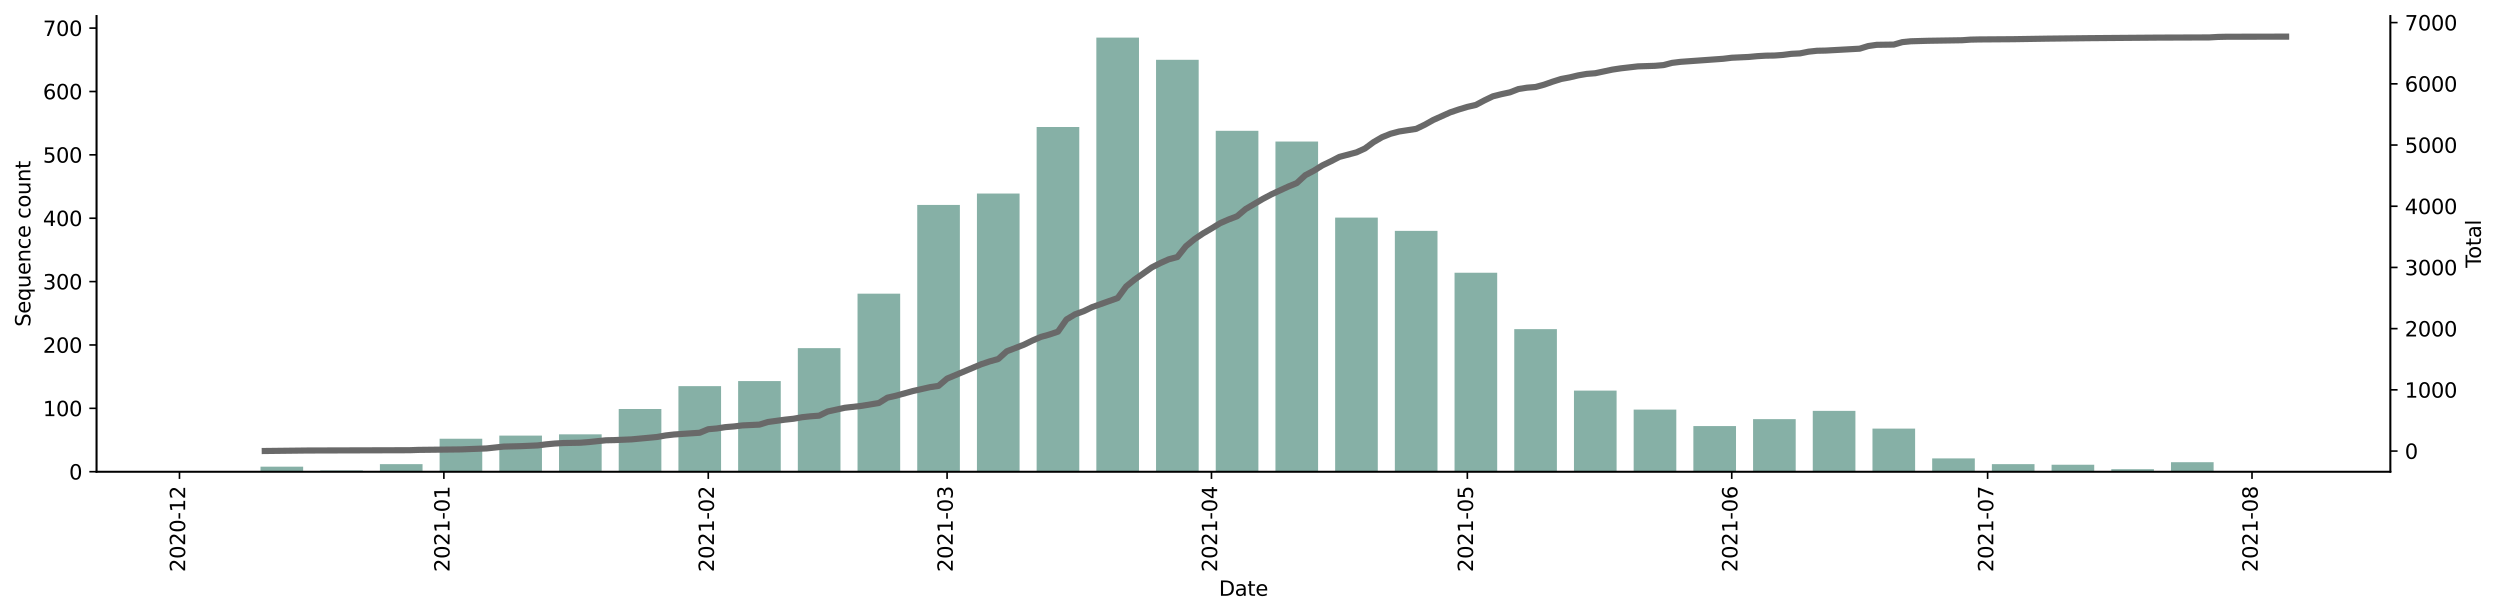 <?xml version="1.0" encoding="utf-8" standalone="no"?>
<!DOCTYPE svg PUBLIC "-//W3C//DTD SVG 1.1//EN"
  "http://www.w3.org/Graphics/SVG/1.1/DTD/svg11.dtd">
<svg height="299.159pt" version="1.1" viewBox="0 0 1216.294 299.159" width="1216.294pt" xmlns="http://www.w3.org/2000/svg" xmlns:xlink="http://www.w3.org/1999/xlink">
 <defs>
  <style type="text/css">*{stroke-linecap:butt;stroke-linejoin:round;}</style>
 </defs>
 <g id="figure_1">
  <g id="patch_1">
   <path d="M 0 299.159 
L 1216.294 299.159 
L 1216.294 0 
L 0 0 
z
" style="fill:#ffffff;"/>
  </g>
  <g id="axes_1">
   <g id="patch_2">
    <path d="M 46.966 229.498 
L 1162.966 229.498 
L 1162.966 7.738 
L 46.966 7.738 
z
" style="fill:#ffffff;"/>
   </g>
   <g id="patch_3">
    <path clip-path="url(#p22a96a5bab)" d="M 97.693 229.498 
L 118.44 229.498 
L 118.44 229.19 
L 97.693 229.19 
z
" style="fill:#86b0a6;"/>
   </g>
   <g id="patch_4">
    <path clip-path="url(#p22a96a5bab)" d="M 126.739 229.498 
L 147.487 229.498 
L 147.487 227.032 
L 126.739 227.032 
z
" style="fill:#86b0a6;"/>
   </g>
   <g id="patch_5">
    <path clip-path="url(#p22a96a5bab)" d="M 155.785 229.498 
L 176.533 229.498 
L 176.533 228.882 
L 155.785 228.882 
z
" style="fill:#86b0a6;"/>
   </g>
   <g id="patch_6">
    <path clip-path="url(#p22a96a5bab)" d="M 184.832 229.498 
L 205.579 229.498 
L 205.579 225.799 
L 184.832 225.799 
z
" style="fill:#86b0a6;"/>
   </g>
   <g id="patch_7">
    <path clip-path="url(#p22a96a5bab)" d="M 213.878 229.498 
L 234.625 229.498 
L 234.625 213.466 
L 213.878 213.466 
z
" style="fill:#86b0a6;"/>
   </g>
   <g id="patch_8">
    <path clip-path="url(#p22a96a5bab)" d="M 242.924 229.498 
L 263.672 229.498 
L 263.672 211.924 
L 242.924 211.924 
z
" style="fill:#86b0a6;"/>
   </g>
   <g id="patch_9">
    <path clip-path="url(#p22a96a5bab)" d="M 271.971 229.498 
L 292.718 229.498 
L 292.718 211.308 
L 271.971 211.308 
z
" style="fill:#86b0a6;"/>
   </g>
   <g id="patch_10">
    <path clip-path="url(#p22a96a5bab)" d="M 301.017 229.498 
L 321.764 229.498 
L 321.764 198.975 
L 301.017 198.975 
z
" style="fill:#86b0a6;"/>
   </g>
   <g id="patch_11">
    <path clip-path="url(#p22a96a5bab)" d="M 330.063 229.498 
L 350.811 229.498 
L 350.811 187.875 
L 330.063 187.875 
z
" style="fill:#86b0a6;"/>
   </g>
   <g id="patch_12">
    <path clip-path="url(#p22a96a5bab)" d="M 359.11 229.498 
L 379.857 229.498 
L 379.857 185.409 
L 359.11 185.409 
z
" style="fill:#86b0a6;"/>
   </g>
   <g id="patch_13">
    <path clip-path="url(#p22a96a5bab)" d="M 388.156 229.498 
L 408.903 229.498 
L 408.903 169.376 
L 388.156 169.376 
z
" style="fill:#86b0a6;"/>
   </g>
   <g id="patch_14">
    <path clip-path="url(#p22a96a5bab)" d="M 417.202 229.498 
L 437.949 229.498 
L 437.949 142.86 
L 417.202 142.86 
z
" style="fill:#86b0a6;"/>
   </g>
   <g id="patch_15">
    <path clip-path="url(#p22a96a5bab)" d="M 446.248 229.498 
L 466.996 229.498 
L 466.996 99.695 
L 446.248 99.695 
z
" style="fill:#86b0a6;"/>
   </g>
   <g id="patch_16">
    <path clip-path="url(#p22a96a5bab)" d="M 475.295 229.498 
L 496.042 229.498 
L 496.042 94.145 
L 475.295 94.145 
z
" style="fill:#86b0a6;"/>
   </g>
   <g id="patch_17">
    <path clip-path="url(#p22a96a5bab)" d="M 504.341 229.498 
L 525.088 229.498 
L 525.088 61.772 
L 504.341 61.772 
z
" style="fill:#86b0a6;"/>
   </g>
   <g id="patch_18">
    <path clip-path="url(#p22a96a5bab)" d="M 533.387 229.498 
L 554.135 229.498 
L 554.135 18.298 
L 533.387 18.298 
z
" style="fill:#86b0a6;"/>
   </g>
   <g id="patch_19">
    <path clip-path="url(#p22a96a5bab)" d="M 562.434 229.498 
L 583.181 229.498 
L 583.181 29.09 
L 562.434 29.09 
z
" style="fill:#86b0a6;"/>
   </g>
   <g id="patch_20">
    <path clip-path="url(#p22a96a5bab)" d="M 591.48 229.498 
L 612.227 229.498 
L 612.227 63.622 
L 591.48 63.622 
z
" style="fill:#86b0a6;"/>
   </g>
   <g id="patch_21">
    <path clip-path="url(#p22a96a5bab)" d="M 620.526 229.498 
L 641.273 229.498 
L 641.273 68.863 
L 620.526 68.863 
z
" style="fill:#86b0a6;"/>
   </g>
   <g id="patch_22">
    <path clip-path="url(#p22a96a5bab)" d="M 649.572 229.498 
L 670.32 229.498 
L 670.32 105.862 
L 649.572 105.862 
z
" style="fill:#86b0a6;"/>
   </g>
   <g id="patch_23">
    <path clip-path="url(#p22a96a5bab)" d="M 678.619 229.498 
L 699.366 229.498 
L 699.366 112.336 
L 678.619 112.336 
z
" style="fill:#86b0a6;"/>
   </g>
   <g id="patch_24">
    <path clip-path="url(#p22a96a5bab)" d="M 707.665 229.498 
L 728.412 229.498 
L 728.412 132.686 
L 707.665 132.686 
z
" style="fill:#86b0a6;"/>
   </g>
   <g id="patch_25">
    <path clip-path="url(#p22a96a5bab)" d="M 736.711 229.498 
L 757.459 229.498 
L 757.459 160.126 
L 736.711 160.126 
z
" style="fill:#86b0a6;"/>
   </g>
   <g id="patch_26">
    <path clip-path="url(#p22a96a5bab)" d="M 765.758 229.498 
L 786.505 229.498 
L 786.505 190.033 
L 765.758 190.033 
z
" style="fill:#86b0a6;"/>
   </g>
   <g id="patch_27">
    <path clip-path="url(#p22a96a5bab)" d="M 794.804 229.498 
L 815.551 229.498 
L 815.551 199.283 
L 794.804 199.283 
z
" style="fill:#86b0a6;"/>
   </g>
   <g id="patch_28">
    <path clip-path="url(#p22a96a5bab)" d="M 823.85 229.498 
L 844.598 229.498 
L 844.598 207.299 
L 823.85 207.299 
z
" style="fill:#86b0a6;"/>
   </g>
   <g id="patch_29">
    <path clip-path="url(#p22a96a5bab)" d="M 852.896 229.498 
L 873.644 229.498 
L 873.644 203.908 
L 852.896 203.908 
z
" style="fill:#86b0a6;"/>
   </g>
   <g id="patch_30">
    <path clip-path="url(#p22a96a5bab)" d="M 881.943 229.498 
L 902.69 229.498 
L 902.69 199.9 
L 881.943 199.9 
z
" style="fill:#86b0a6;"/>
   </g>
   <g id="patch_31">
    <path clip-path="url(#p22a96a5bab)" d="M 910.989 229.498 
L 931.736 229.498 
L 931.736 208.533 
L 910.989 208.533 
z
" style="fill:#86b0a6;"/>
   </g>
   <g id="patch_32">
    <path clip-path="url(#p22a96a5bab)" d="M 940.035 229.498 
L 960.783 229.498 
L 960.783 223.024 
L 940.035 223.024 
z
" style="fill:#86b0a6;"/>
   </g>
   <g id="patch_33">
    <path clip-path="url(#p22a96a5bab)" d="M 969.082 229.498 
L 989.829 229.498 
L 989.829 225.799 
L 969.082 225.799 
z
" style="fill:#86b0a6;"/>
   </g>
   <g id="patch_34">
    <path clip-path="url(#p22a96a5bab)" d="M 998.128 229.498 
L 1018.875 229.498 
L 1018.875 226.107 
L 998.128 226.107 
z
" style="fill:#86b0a6;"/>
   </g>
   <g id="patch_35">
    <path clip-path="url(#p22a96a5bab)" d="M 1027.174 229.498 
L 1047.922 229.498 
L 1047.922 228.265 
L 1027.174 228.265 
z
" style="fill:#86b0a6;"/>
   </g>
   <g id="patch_36">
    <path clip-path="url(#p22a96a5bab)" d="M 1056.221 229.498 
L 1076.968 229.498 
L 1076.968 224.874 
L 1056.221 224.874 
z
" style="fill:#86b0a6;"/>
   </g>
   <g id="patch_37">
    <path clip-path="url(#p22a96a5bab)" d="M 1085.267 229.498 
L 1106.014 229.498 
L 1106.014 229.19 
L 1085.267 229.19 
z
" style="fill:#86b0a6;"/>
   </g>
   <g id="matplotlib.axis_1">
    <g id="xtick_1">
     <g id="line2d_1">
      <defs>
       <path d="M 0 0 
L 0 3.5 
" id="m6482d0fe1d" style="stroke:#000000;stroke-width:0.8;"/>
      </defs>
      <g>
       <use style="stroke:#000000;stroke-width:0.8;" x="87.319" xlink:href="#m6482d0fe1d" y="229.498"/>
      </g>
     </g>
     <g id="text_1">
      <!-- 2020-12 -->
      <g transform="translate(90.079 278.281)rotate(-90)scale(0.1 -0.1)">
       <defs>
        <path d="M 1228 531 
L 3431 531 
L 3431 0 
L 469 0 
L 469 531 
Q 828 903 1448 1529 
Q 2069 2156 2228 2338 
Q 2531 2678 2651 2914 
Q 2772 3150 2772 3378 
Q 2772 3750 2511 3984 
Q 2250 4219 1831 4219 
Q 1534 4219 1204 4116 
Q 875 4013 500 3803 
L 500 4441 
Q 881 4594 1212 4672 
Q 1544 4750 1819 4750 
Q 2544 4750 2975 4387 
Q 3406 4025 3406 3419 
Q 3406 3131 3298 2873 
Q 3191 2616 2906 2266 
Q 2828 2175 2409 1742 
Q 1991 1309 1228 531 
z
" id="DejaVuSans-32" transform="scale(0.016)"/>
        <path d="M 2034 4250 
Q 1547 4250 1301 3770 
Q 1056 3291 1056 2328 
Q 1056 1369 1301 889 
Q 1547 409 2034 409 
Q 2525 409 2770 889 
Q 3016 1369 3016 2328 
Q 3016 3291 2770 3770 
Q 2525 4250 2034 4250 
z
M 2034 4750 
Q 2819 4750 3233 4129 
Q 3647 3509 3647 2328 
Q 3647 1150 3233 529 
Q 2819 -91 2034 -91 
Q 1250 -91 836 529 
Q 422 1150 422 2328 
Q 422 3509 836 4129 
Q 1250 4750 2034 4750 
z
" id="DejaVuSans-30" transform="scale(0.016)"/>
        <path d="M 313 2009 
L 1997 2009 
L 1997 1497 
L 313 1497 
L 313 2009 
z
" id="DejaVuSans-2d" transform="scale(0.016)"/>
        <path d="M 794 531 
L 1825 531 
L 1825 4091 
L 703 3866 
L 703 4441 
L 1819 4666 
L 2450 4666 
L 2450 531 
L 3481 531 
L 3481 0 
L 794 0 
L 794 531 
z
" id="DejaVuSans-31" transform="scale(0.016)"/>
       </defs>
       <use xlink:href="#DejaVuSans-32"/>
       <use x="63.623" xlink:href="#DejaVuSans-30"/>
       <use x="127.246" xlink:href="#DejaVuSans-32"/>
       <use x="190.869" xlink:href="#DejaVuSans-30"/>
       <use x="254.492" xlink:href="#DejaVuSans-2d"/>
       <use x="290.576" xlink:href="#DejaVuSans-31"/>
       <use x="354.199" xlink:href="#DejaVuSans-32"/>
      </g>
     </g>
    </g>
    <g id="xtick_2">
     <g id="line2d_2">
      <g>
       <use style="stroke:#000000;stroke-width:0.8;" x="215.953" xlink:href="#m6482d0fe1d" y="229.498"/>
      </g>
     </g>
     <g id="text_2">
      <!-- 2021-01 -->
      <g transform="translate(218.712 278.281)rotate(-90)scale(0.1 -0.1)">
       <use xlink:href="#DejaVuSans-32"/>
       <use x="63.623" xlink:href="#DejaVuSans-30"/>
       <use x="127.246" xlink:href="#DejaVuSans-32"/>
       <use x="190.869" xlink:href="#DejaVuSans-31"/>
       <use x="254.492" xlink:href="#DejaVuSans-2d"/>
       <use x="290.576" xlink:href="#DejaVuSans-30"/>
       <use x="354.199" xlink:href="#DejaVuSans-31"/>
      </g>
     </g>
    </g>
    <g id="xtick_3">
     <g id="line2d_3">
      <g>
       <use style="stroke:#000000;stroke-width:0.8;" x="344.586" xlink:href="#m6482d0fe1d" y="229.498"/>
      </g>
     </g>
     <g id="text_3">
      <!-- 2021-02 -->
      <g transform="translate(347.346 278.281)rotate(-90)scale(0.1 -0.1)">
       <use xlink:href="#DejaVuSans-32"/>
       <use x="63.623" xlink:href="#DejaVuSans-30"/>
       <use x="127.246" xlink:href="#DejaVuSans-32"/>
       <use x="190.869" xlink:href="#DejaVuSans-31"/>
       <use x="254.492" xlink:href="#DejaVuSans-2d"/>
       <use x="290.576" xlink:href="#DejaVuSans-30"/>
       <use x="354.199" xlink:href="#DejaVuSans-32"/>
      </g>
     </g>
    </g>
    <g id="xtick_4">
     <g id="line2d_4">
      <g>
       <use style="stroke:#000000;stroke-width:0.8;" x="460.772" xlink:href="#m6482d0fe1d" y="229.498"/>
      </g>
     </g>
     <g id="text_4">
      <!-- 2021-03 -->
      <g transform="translate(463.531 278.281)rotate(-90)scale(0.1 -0.1)">
       <defs>
        <path d="M 2597 2516 
Q 3050 2419 3304 2112 
Q 3559 1806 3559 1356 
Q 3559 666 3084 287 
Q 2609 -91 1734 -91 
Q 1441 -91 1130 -33 
Q 819 25 488 141 
L 488 750 
Q 750 597 1062 519 
Q 1375 441 1716 441 
Q 2309 441 2620 675 
Q 2931 909 2931 1356 
Q 2931 1769 2642 2001 
Q 2353 2234 1838 2234 
L 1294 2234 
L 1294 2753 
L 1863 2753 
Q 2328 2753 2575 2939 
Q 2822 3125 2822 3475 
Q 2822 3834 2567 4026 
Q 2313 4219 1838 4219 
Q 1578 4219 1281 4162 
Q 984 4106 628 3988 
L 628 4550 
Q 988 4650 1302 4700 
Q 1616 4750 1894 4750 
Q 2613 4750 3031 4423 
Q 3450 4097 3450 3541 
Q 3450 3153 3228 2886 
Q 3006 2619 2597 2516 
z
" id="DejaVuSans-33" transform="scale(0.016)"/>
       </defs>
       <use xlink:href="#DejaVuSans-32"/>
       <use x="63.623" xlink:href="#DejaVuSans-30"/>
       <use x="127.246" xlink:href="#DejaVuSans-32"/>
       <use x="190.869" xlink:href="#DejaVuSans-31"/>
       <use x="254.492" xlink:href="#DejaVuSans-2d"/>
       <use x="290.576" xlink:href="#DejaVuSans-30"/>
       <use x="354.199" xlink:href="#DejaVuSans-33"/>
      </g>
     </g>
    </g>
    <g id="xtick_5">
     <g id="line2d_5">
      <g>
       <use style="stroke:#000000;stroke-width:0.8;" x="589.405" xlink:href="#m6482d0fe1d" y="229.498"/>
      </g>
     </g>
     <g id="text_5">
      <!-- 2021-04 -->
      <g transform="translate(592.164 278.281)rotate(-90)scale(0.1 -0.1)">
       <defs>
        <path d="M 2419 4116 
L 825 1625 
L 2419 1625 
L 2419 4116 
z
M 2253 4666 
L 3047 4666 
L 3047 1625 
L 3713 1625 
L 3713 1100 
L 3047 1100 
L 3047 0 
L 2419 0 
L 2419 1100 
L 313 1100 
L 313 1709 
L 2253 4666 
z
" id="DejaVuSans-34" transform="scale(0.016)"/>
       </defs>
       <use xlink:href="#DejaVuSans-32"/>
       <use x="63.623" xlink:href="#DejaVuSans-30"/>
       <use x="127.246" xlink:href="#DejaVuSans-32"/>
       <use x="190.869" xlink:href="#DejaVuSans-31"/>
       <use x="254.492" xlink:href="#DejaVuSans-2d"/>
       <use x="290.576" xlink:href="#DejaVuSans-30"/>
       <use x="354.199" xlink:href="#DejaVuSans-34"/>
      </g>
     </g>
    </g>
    <g id="xtick_6">
     <g id="line2d_6">
      <g>
       <use style="stroke:#000000;stroke-width:0.8;" x="713.889" xlink:href="#m6482d0fe1d" y="229.498"/>
      </g>
     </g>
     <g id="text_6">
      <!-- 2021-05 -->
      <g transform="translate(716.649 278.281)rotate(-90)scale(0.1 -0.1)">
       <defs>
        <path d="M 691 4666 
L 3169 4666 
L 3169 4134 
L 1269 4134 
L 1269 2991 
Q 1406 3038 1543 3061 
Q 1681 3084 1819 3084 
Q 2600 3084 3056 2656 
Q 3513 2228 3513 1497 
Q 3513 744 3044 326 
Q 2575 -91 1722 -91 
Q 1428 -91 1123 -41 
Q 819 9 494 109 
L 494 744 
Q 775 591 1075 516 
Q 1375 441 1709 441 
Q 2250 441 2565 725 
Q 2881 1009 2881 1497 
Q 2881 1984 2565 2268 
Q 2250 2553 1709 2553 
Q 1456 2553 1204 2497 
Q 953 2441 691 2322 
L 691 4666 
z
" id="DejaVuSans-35" transform="scale(0.016)"/>
       </defs>
       <use xlink:href="#DejaVuSans-32"/>
       <use x="63.623" xlink:href="#DejaVuSans-30"/>
       <use x="127.246" xlink:href="#DejaVuSans-32"/>
       <use x="190.869" xlink:href="#DejaVuSans-31"/>
       <use x="254.492" xlink:href="#DejaVuSans-2d"/>
       <use x="290.576" xlink:href="#DejaVuSans-30"/>
       <use x="354.199" xlink:href="#DejaVuSans-35"/>
      </g>
     </g>
    </g>
    <g id="xtick_7">
     <g id="line2d_7">
      <g>
       <use style="stroke:#000000;stroke-width:0.8;" x="842.523" xlink:href="#m6482d0fe1d" y="229.498"/>
      </g>
     </g>
     <g id="text_7">
      <!-- 2021-06 -->
      <g transform="translate(845.282 278.281)rotate(-90)scale(0.1 -0.1)">
       <defs>
        <path d="M 2113 2584 
Q 1688 2584 1439 2293 
Q 1191 2003 1191 1497 
Q 1191 994 1439 701 
Q 1688 409 2113 409 
Q 2538 409 2786 701 
Q 3034 994 3034 1497 
Q 3034 2003 2786 2293 
Q 2538 2584 2113 2584 
z
M 3366 4563 
L 3366 3988 
Q 3128 4100 2886 4159 
Q 2644 4219 2406 4219 
Q 1781 4219 1451 3797 
Q 1122 3375 1075 2522 
Q 1259 2794 1537 2939 
Q 1816 3084 2150 3084 
Q 2853 3084 3261 2657 
Q 3669 2231 3669 1497 
Q 3669 778 3244 343 
Q 2819 -91 2113 -91 
Q 1303 -91 875 529 
Q 447 1150 447 2328 
Q 447 3434 972 4092 
Q 1497 4750 2381 4750 
Q 2619 4750 2861 4703 
Q 3103 4656 3366 4563 
z
" id="DejaVuSans-36" transform="scale(0.016)"/>
       </defs>
       <use xlink:href="#DejaVuSans-32"/>
       <use x="63.623" xlink:href="#DejaVuSans-30"/>
       <use x="127.246" xlink:href="#DejaVuSans-32"/>
       <use x="190.869" xlink:href="#DejaVuSans-31"/>
       <use x="254.492" xlink:href="#DejaVuSans-2d"/>
       <use x="290.576" xlink:href="#DejaVuSans-30"/>
       <use x="354.199" xlink:href="#DejaVuSans-36"/>
      </g>
     </g>
    </g>
    <g id="xtick_8">
     <g id="line2d_8">
      <g>
       <use style="stroke:#000000;stroke-width:0.8;" x="967.007" xlink:href="#m6482d0fe1d" y="229.498"/>
      </g>
     </g>
     <g id="text_8">
      <!-- 2021-07 -->
      <g transform="translate(969.766 278.281)rotate(-90)scale(0.1 -0.1)">
       <defs>
        <path d="M 525 4666 
L 3525 4666 
L 3525 4397 
L 1831 0 
L 1172 0 
L 2766 4134 
L 525 4134 
L 525 4666 
z
" id="DejaVuSans-37" transform="scale(0.016)"/>
       </defs>
       <use xlink:href="#DejaVuSans-32"/>
       <use x="63.623" xlink:href="#DejaVuSans-30"/>
       <use x="127.246" xlink:href="#DejaVuSans-32"/>
       <use x="190.869" xlink:href="#DejaVuSans-31"/>
       <use x="254.492" xlink:href="#DejaVuSans-2d"/>
       <use x="290.576" xlink:href="#DejaVuSans-30"/>
       <use x="354.199" xlink:href="#DejaVuSans-37"/>
      </g>
     </g>
    </g>
    <g id="xtick_9">
     <g id="line2d_9">
      <g>
       <use style="stroke:#000000;stroke-width:0.8;" x="1095.64" xlink:href="#m6482d0fe1d" y="229.498"/>
      </g>
     </g>
     <g id="text_9">
      <!-- 2021-08 -->
      <g transform="translate(1098.4 278.281)rotate(-90)scale(0.1 -0.1)">
       <defs>
        <path d="M 2034 2216 
Q 1584 2216 1326 1975 
Q 1069 1734 1069 1313 
Q 1069 891 1326 650 
Q 1584 409 2034 409 
Q 2484 409 2743 651 
Q 3003 894 3003 1313 
Q 3003 1734 2745 1975 
Q 2488 2216 2034 2216 
z
M 1403 2484 
Q 997 2584 770 2862 
Q 544 3141 544 3541 
Q 544 4100 942 4425 
Q 1341 4750 2034 4750 
Q 2731 4750 3128 4425 
Q 3525 4100 3525 3541 
Q 3525 3141 3298 2862 
Q 3072 2584 2669 2484 
Q 3125 2378 3379 2068 
Q 3634 1759 3634 1313 
Q 3634 634 3220 271 
Q 2806 -91 2034 -91 
Q 1263 -91 848 271 
Q 434 634 434 1313 
Q 434 1759 690 2068 
Q 947 2378 1403 2484 
z
M 1172 3481 
Q 1172 3119 1398 2916 
Q 1625 2713 2034 2713 
Q 2441 2713 2670 2916 
Q 2900 3119 2900 3481 
Q 2900 3844 2670 4047 
Q 2441 4250 2034 4250 
Q 1625 4250 1398 4047 
Q 1172 3844 1172 3481 
z
" id="DejaVuSans-38" transform="scale(0.016)"/>
       </defs>
       <use xlink:href="#DejaVuSans-32"/>
       <use x="63.623" xlink:href="#DejaVuSans-30"/>
       <use x="127.246" xlink:href="#DejaVuSans-32"/>
       <use x="190.869" xlink:href="#DejaVuSans-31"/>
       <use x="254.492" xlink:href="#DejaVuSans-2d"/>
       <use x="290.576" xlink:href="#DejaVuSans-30"/>
       <use x="354.199" xlink:href="#DejaVuSans-38"/>
      </g>
     </g>
    </g>
    <g id="text_10">
     <!-- Date -->
     <g transform="translate(593.015 289.88)scale(0.1 -0.1)">
      <defs>
       <path d="M 1259 4147 
L 1259 519 
L 2022 519 
Q 2988 519 3436 956 
Q 3884 1394 3884 2338 
Q 3884 3275 3436 3711 
Q 2988 4147 2022 4147 
L 1259 4147 
z
M 628 4666 
L 1925 4666 
Q 3281 4666 3915 4102 
Q 4550 3538 4550 2338 
Q 4550 1131 3912 565 
Q 3275 0 1925 0 
L 628 0 
L 628 4666 
z
" id="DejaVuSans-44" transform="scale(0.016)"/>
       <path d="M 2194 1759 
Q 1497 1759 1228 1600 
Q 959 1441 959 1056 
Q 959 750 1161 570 
Q 1363 391 1709 391 
Q 2188 391 2477 730 
Q 2766 1069 2766 1631 
L 2766 1759 
L 2194 1759 
z
M 3341 1997 
L 3341 0 
L 2766 0 
L 2766 531 
Q 2569 213 2275 61 
Q 1981 -91 1556 -91 
Q 1019 -91 701 211 
Q 384 513 384 1019 
Q 384 1609 779 1909 
Q 1175 2209 1959 2209 
L 2766 2209 
L 2766 2266 
Q 2766 2663 2505 2880 
Q 2244 3097 1772 3097 
Q 1472 3097 1187 3025 
Q 903 2953 641 2809 
L 641 3341 
Q 956 3463 1253 3523 
Q 1550 3584 1831 3584 
Q 2591 3584 2966 3190 
Q 3341 2797 3341 1997 
z
" id="DejaVuSans-61" transform="scale(0.016)"/>
       <path d="M 1172 4494 
L 1172 3500 
L 2356 3500 
L 2356 3053 
L 1172 3053 
L 1172 1153 
Q 1172 725 1289 603 
Q 1406 481 1766 481 
L 2356 481 
L 2356 0 
L 1766 0 
Q 1100 0 847 248 
Q 594 497 594 1153 
L 594 3053 
L 172 3053 
L 172 3500 
L 594 3500 
L 594 4494 
L 1172 4494 
z
" id="DejaVuSans-74" transform="scale(0.016)"/>
       <path d="M 3597 1894 
L 3597 1613 
L 953 1613 
Q 991 1019 1311 708 
Q 1631 397 2203 397 
Q 2534 397 2845 478 
Q 3156 559 3463 722 
L 3463 178 
Q 3153 47 2828 -22 
Q 2503 -91 2169 -91 
Q 1331 -91 842 396 
Q 353 884 353 1716 
Q 353 2575 817 3079 
Q 1281 3584 2069 3584 
Q 2775 3584 3186 3129 
Q 3597 2675 3597 1894 
z
M 3022 2063 
Q 3016 2534 2758 2815 
Q 2500 3097 2075 3097 
Q 1594 3097 1305 2825 
Q 1016 2553 972 2059 
L 3022 2063 
z
" id="DejaVuSans-65" transform="scale(0.016)"/>
      </defs>
      <use xlink:href="#DejaVuSans-44"/>
      <use x="77.002" xlink:href="#DejaVuSans-61"/>
      <use x="138.281" xlink:href="#DejaVuSans-74"/>
      <use x="177.49" xlink:href="#DejaVuSans-65"/>
     </g>
    </g>
   </g>
   <g id="matplotlib.axis_2">
    <g id="ytick_1">
     <g id="line2d_10">
      <defs>
       <path d="M 0 0 
L -3.5 0 
" id="mfb84edf1d5" style="stroke:#000000;stroke-width:0.8;"/>
      </defs>
      <g>
       <use style="stroke:#000000;stroke-width:0.8;" x="46.966" xlink:href="#mfb84edf1d5" y="229.498"/>
      </g>
     </g>
     <g id="text_11">
      <!-- 0 -->
      <g transform="translate(33.603 233.298)scale(0.1 -0.1)">
       <use xlink:href="#DejaVuSans-30"/>
      </g>
     </g>
    </g>
    <g id="ytick_2">
     <g id="line2d_11">
      <g>
       <use style="stroke:#000000;stroke-width:0.8;" x="46.966" xlink:href="#mfb84edf1d5" y="198.666"/>
      </g>
     </g>
     <g id="text_12">
      <!-- 100 -->
      <g transform="translate(20.878 202.466)scale(0.1 -0.1)">
       <use xlink:href="#DejaVuSans-31"/>
       <use x="63.623" xlink:href="#DejaVuSans-30"/>
       <use x="127.246" xlink:href="#DejaVuSans-30"/>
      </g>
     </g>
    </g>
    <g id="ytick_3">
     <g id="line2d_12">
      <g>
       <use style="stroke:#000000;stroke-width:0.8;" x="46.966" xlink:href="#mfb84edf1d5" y="167.834"/>
      </g>
     </g>
     <g id="text_13">
      <!-- 200 -->
      <g transform="translate(20.878 171.633)scale(0.1 -0.1)">
       <use xlink:href="#DejaVuSans-32"/>
       <use x="63.623" xlink:href="#DejaVuSans-30"/>
       <use x="127.246" xlink:href="#DejaVuSans-30"/>
      </g>
     </g>
    </g>
    <g id="ytick_4">
     <g id="line2d_13">
      <g>
       <use style="stroke:#000000;stroke-width:0.8;" x="46.966" xlink:href="#mfb84edf1d5" y="137.002"/>
      </g>
     </g>
     <g id="text_14">
      <!-- 300 -->
      <g transform="translate(20.878 140.801)scale(0.1 -0.1)">
       <use xlink:href="#DejaVuSans-33"/>
       <use x="63.623" xlink:href="#DejaVuSans-30"/>
       <use x="127.246" xlink:href="#DejaVuSans-30"/>
      </g>
     </g>
    </g>
    <g id="ytick_5">
     <g id="line2d_14">
      <g>
       <use style="stroke:#000000;stroke-width:0.8;" x="46.966" xlink:href="#mfb84edf1d5" y="106.17"/>
      </g>
     </g>
     <g id="text_15">
      <!-- 400 -->
      <g transform="translate(20.878 109.969)scale(0.1 -0.1)">
       <use xlink:href="#DejaVuSans-34"/>
       <use x="63.623" xlink:href="#DejaVuSans-30"/>
       <use x="127.246" xlink:href="#DejaVuSans-30"/>
      </g>
     </g>
    </g>
    <g id="ytick_6">
     <g id="line2d_15">
      <g>
       <use style="stroke:#000000;stroke-width:0.8;" x="46.966" xlink:href="#mfb84edf1d5" y="75.338"/>
      </g>
     </g>
     <g id="text_16">
      <!-- 500 -->
      <g transform="translate(20.878 79.137)scale(0.1 -0.1)">
       <use xlink:href="#DejaVuSans-35"/>
       <use x="63.623" xlink:href="#DejaVuSans-30"/>
       <use x="127.246" xlink:href="#DejaVuSans-30"/>
      </g>
     </g>
    </g>
    <g id="ytick_7">
     <g id="line2d_16">
      <g>
       <use style="stroke:#000000;stroke-width:0.8;" x="46.966" xlink:href="#mfb84edf1d5" y="44.506"/>
      </g>
     </g>
     <g id="text_17">
      <!-- 600 -->
      <g transform="translate(20.878 48.305)scale(0.1 -0.1)">
       <use xlink:href="#DejaVuSans-36"/>
       <use x="63.623" xlink:href="#DejaVuSans-30"/>
       <use x="127.246" xlink:href="#DejaVuSans-30"/>
      </g>
     </g>
    </g>
    <g id="ytick_8">
     <g id="line2d_17">
      <g>
       <use style="stroke:#000000;stroke-width:0.8;" x="46.966" xlink:href="#mfb84edf1d5" y="13.674"/>
      </g>
     </g>
     <g id="text_18">
      <!-- 700 -->
      <g transform="translate(20.878 17.473)scale(0.1 -0.1)">
       <use xlink:href="#DejaVuSans-37"/>
       <use x="63.623" xlink:href="#DejaVuSans-30"/>
       <use x="127.246" xlink:href="#DejaVuSans-30"/>
      </g>
     </g>
    </g>
    <g id="text_19">
     <!-- Sequence count -->
     <g transform="translate(14.798 158.979)rotate(-90)scale(0.1 -0.1)">
      <defs>
       <path d="M 3425 4513 
L 3425 3897 
Q 3066 4069 2747 4153 
Q 2428 4238 2131 4238 
Q 1616 4238 1336 4038 
Q 1056 3838 1056 3469 
Q 1056 3159 1242 3001 
Q 1428 2844 1947 2747 
L 2328 2669 
Q 3034 2534 3370 2195 
Q 3706 1856 3706 1288 
Q 3706 609 3251 259 
Q 2797 -91 1919 -91 
Q 1588 -91 1214 -16 
Q 841 59 441 206 
L 441 856 
Q 825 641 1194 531 
Q 1563 422 1919 422 
Q 2459 422 2753 634 
Q 3047 847 3047 1241 
Q 3047 1584 2836 1778 
Q 2625 1972 2144 2069 
L 1759 2144 
Q 1053 2284 737 2584 
Q 422 2884 422 3419 
Q 422 4038 858 4394 
Q 1294 4750 2059 4750 
Q 2388 4750 2728 4690 
Q 3069 4631 3425 4513 
z
" id="DejaVuSans-53" transform="scale(0.016)"/>
       <path d="M 947 1747 
Q 947 1113 1208 752 
Q 1469 391 1925 391 
Q 2381 391 2643 752 
Q 2906 1113 2906 1747 
Q 2906 2381 2643 2742 
Q 2381 3103 1925 3103 
Q 1469 3103 1208 2742 
Q 947 2381 947 1747 
z
M 2906 525 
Q 2725 213 2448 61 
Q 2172 -91 1784 -91 
Q 1150 -91 751 415 
Q 353 922 353 1747 
Q 353 2572 751 3078 
Q 1150 3584 1784 3584 
Q 2172 3584 2448 3432 
Q 2725 3281 2906 2969 
L 2906 3500 
L 3481 3500 
L 3481 -1331 
L 2906 -1331 
L 2906 525 
z
" id="DejaVuSans-71" transform="scale(0.016)"/>
       <path d="M 544 1381 
L 544 3500 
L 1119 3500 
L 1119 1403 
Q 1119 906 1312 657 
Q 1506 409 1894 409 
Q 2359 409 2629 706 
Q 2900 1003 2900 1516 
L 2900 3500 
L 3475 3500 
L 3475 0 
L 2900 0 
L 2900 538 
Q 2691 219 2414 64 
Q 2138 -91 1772 -91 
Q 1169 -91 856 284 
Q 544 659 544 1381 
z
M 1991 3584 
L 1991 3584 
z
" id="DejaVuSans-75" transform="scale(0.016)"/>
       <path d="M 3513 2113 
L 3513 0 
L 2938 0 
L 2938 2094 
Q 2938 2591 2744 2837 
Q 2550 3084 2163 3084 
Q 1697 3084 1428 2787 
Q 1159 2491 1159 1978 
L 1159 0 
L 581 0 
L 581 3500 
L 1159 3500 
L 1159 2956 
Q 1366 3272 1645 3428 
Q 1925 3584 2291 3584 
Q 2894 3584 3203 3211 
Q 3513 2838 3513 2113 
z
" id="DejaVuSans-6e" transform="scale(0.016)"/>
       <path d="M 3122 3366 
L 3122 2828 
Q 2878 2963 2633 3030 
Q 2388 3097 2138 3097 
Q 1578 3097 1268 2742 
Q 959 2388 959 1747 
Q 959 1106 1268 751 
Q 1578 397 2138 397 
Q 2388 397 2633 464 
Q 2878 531 3122 666 
L 3122 134 
Q 2881 22 2623 -34 
Q 2366 -91 2075 -91 
Q 1284 -91 818 406 
Q 353 903 353 1747 
Q 353 2603 823 3093 
Q 1294 3584 2113 3584 
Q 2378 3584 2631 3529 
Q 2884 3475 3122 3366 
z
" id="DejaVuSans-63" transform="scale(0.016)"/>
       <path id="DejaVuSans-20" transform="scale(0.016)"/>
       <path d="M 1959 3097 
Q 1497 3097 1228 2736 
Q 959 2375 959 1747 
Q 959 1119 1226 758 
Q 1494 397 1959 397 
Q 2419 397 2687 759 
Q 2956 1122 2956 1747 
Q 2956 2369 2687 2733 
Q 2419 3097 1959 3097 
z
M 1959 3584 
Q 2709 3584 3137 3096 
Q 3566 2609 3566 1747 
Q 3566 888 3137 398 
Q 2709 -91 1959 -91 
Q 1206 -91 779 398 
Q 353 888 353 1747 
Q 353 2609 779 3096 
Q 1206 3584 1959 3584 
z
" id="DejaVuSans-6f" transform="scale(0.016)"/>
      </defs>
      <use xlink:href="#DejaVuSans-53"/>
      <use x="63.477" xlink:href="#DejaVuSans-65"/>
      <use x="125" xlink:href="#DejaVuSans-71"/>
      <use x="188.477" xlink:href="#DejaVuSans-75"/>
      <use x="251.855" xlink:href="#DejaVuSans-65"/>
      <use x="313.379" xlink:href="#DejaVuSans-6e"/>
      <use x="376.758" xlink:href="#DejaVuSans-63"/>
      <use x="431.738" xlink:href="#DejaVuSans-65"/>
      <use x="493.262" xlink:href="#DejaVuSans-20"/>
      <use x="525.049" xlink:href="#DejaVuSans-63"/>
      <use x="580.029" xlink:href="#DejaVuSans-6f"/>
      <use x="641.211" xlink:href="#DejaVuSans-75"/>
      <use x="704.59" xlink:href="#DejaVuSans-6e"/>
      <use x="767.969" xlink:href="#DejaVuSans-74"/>
     </g>
    </g>
   </g>
   <g id="patch_38">
    <path d="M 46.966 229.498 
L 46.966 7.738 
" style="fill:none;stroke:#000000;stroke-linecap:square;stroke-linejoin:miter;stroke-width:0.8;"/>
   </g>
   <g id="patch_39">
    <path d="M 1162.966 229.498 
L 1162.966 7.738 
" style="fill:none;stroke:#000000;stroke-linecap:square;stroke-linejoin:miter;stroke-width:0.8;"/>
   </g>
   <g id="patch_40">
    <path d="M 46.966 229.498 
L 1162.966 229.498 
" style="fill:none;stroke:#000000;stroke-linecap:square;stroke-linejoin:miter;stroke-width:0.8;"/>
   </g>
  </g>
  <g id="axes_2">
   <g id="matplotlib.axis_3">
    <g id="ytick_9">
     <g id="line2d_18">
      <defs>
       <path d="M 0 0 
L 3.5 0 
" id="m40e765ff42" style="stroke:#000000;stroke-width:0.8;"/>
      </defs>
      <g>
       <use style="stroke:#000000;stroke-width:0.8;" x="1162.966" xlink:href="#m40e765ff42" y="219.448"/>
      </g>
     </g>
     <g id="text_20">
      <!-- 0 -->
      <g transform="translate(1169.966 223.247)scale(0.1 -0.1)">
       <use xlink:href="#DejaVuSans-30"/>
      </g>
     </g>
    </g>
    <g id="ytick_10">
     <g id="line2d_19">
      <g>
       <use style="stroke:#000000;stroke-width:0.8;" x="1162.966" xlink:href="#m40e765ff42" y="189.67"/>
      </g>
     </g>
     <g id="text_21">
      <!-- 1000 -->
      <g transform="translate(1169.966 193.469)scale(0.1 -0.1)">
       <use xlink:href="#DejaVuSans-31"/>
       <use x="63.623" xlink:href="#DejaVuSans-30"/>
       <use x="127.246" xlink:href="#DejaVuSans-30"/>
       <use x="190.869" xlink:href="#DejaVuSans-30"/>
      </g>
     </g>
    </g>
    <g id="ytick_11">
     <g id="line2d_20">
      <g>
       <use style="stroke:#000000;stroke-width:0.8;" x="1162.966" xlink:href="#m40e765ff42" y="159.891"/>
      </g>
     </g>
     <g id="text_22">
      <!-- 2000 -->
      <g transform="translate(1169.966 163.691)scale(0.1 -0.1)">
       <use xlink:href="#DejaVuSans-32"/>
       <use x="63.623" xlink:href="#DejaVuSans-30"/>
       <use x="127.246" xlink:href="#DejaVuSans-30"/>
       <use x="190.869" xlink:href="#DejaVuSans-30"/>
      </g>
     </g>
    </g>
    <g id="ytick_12">
     <g id="line2d_21">
      <g>
       <use style="stroke:#000000;stroke-width:0.8;" x="1162.966" xlink:href="#m40e765ff42" y="130.113"/>
      </g>
     </g>
     <g id="text_23">
      <!-- 3000 -->
      <g transform="translate(1169.966 133.912)scale(0.1 -0.1)">
       <use xlink:href="#DejaVuSans-33"/>
       <use x="63.623" xlink:href="#DejaVuSans-30"/>
       <use x="127.246" xlink:href="#DejaVuSans-30"/>
       <use x="190.869" xlink:href="#DejaVuSans-30"/>
      </g>
     </g>
    </g>
    <g id="ytick_13">
     <g id="line2d_22">
      <g>
       <use style="stroke:#000000;stroke-width:0.8;" x="1162.966" xlink:href="#m40e765ff42" y="100.335"/>
      </g>
     </g>
     <g id="text_24">
      <!-- 4000 -->
      <g transform="translate(1169.966 104.134)scale(0.1 -0.1)">
       <use xlink:href="#DejaVuSans-34"/>
       <use x="63.623" xlink:href="#DejaVuSans-30"/>
       <use x="127.246" xlink:href="#DejaVuSans-30"/>
       <use x="190.869" xlink:href="#DejaVuSans-30"/>
      </g>
     </g>
    </g>
    <g id="ytick_14">
     <g id="line2d_23">
      <g>
       <use style="stroke:#000000;stroke-width:0.8;" x="1162.966" xlink:href="#m40e765ff42" y="70.556"/>
      </g>
     </g>
     <g id="text_25">
      <!-- 5000 -->
      <g transform="translate(1169.966 74.355)scale(0.1 -0.1)">
       <use xlink:href="#DejaVuSans-35"/>
       <use x="63.623" xlink:href="#DejaVuSans-30"/>
       <use x="127.246" xlink:href="#DejaVuSans-30"/>
       <use x="190.869" xlink:href="#DejaVuSans-30"/>
      </g>
     </g>
    </g>
    <g id="ytick_15">
     <g id="line2d_24">
      <g>
       <use style="stroke:#000000;stroke-width:0.8;" x="1162.966" xlink:href="#m40e765ff42" y="40.778"/>
      </g>
     </g>
     <g id="text_26">
      <!-- 6000 -->
      <g transform="translate(1169.966 44.577)scale(0.1 -0.1)">
       <use xlink:href="#DejaVuSans-36"/>
       <use x="63.623" xlink:href="#DejaVuSans-30"/>
       <use x="127.246" xlink:href="#DejaVuSans-30"/>
       <use x="190.869" xlink:href="#DejaVuSans-30"/>
      </g>
     </g>
    </g>
    <g id="ytick_16">
     <g id="line2d_25">
      <g>
       <use style="stroke:#000000;stroke-width:0.8;" x="1162.966" xlink:href="#m40e765ff42" y="10.999"/>
      </g>
     </g>
     <g id="text_27">
      <!-- 7000 -->
      <g transform="translate(1169.966 14.798)scale(0.1 -0.1)">
       <use xlink:href="#DejaVuSans-37"/>
       <use x="63.623" xlink:href="#DejaVuSans-30"/>
       <use x="127.246" xlink:href="#DejaVuSans-30"/>
       <use x="190.869" xlink:href="#DejaVuSans-30"/>
      </g>
     </g>
    </g>
    <g id="text_28">
     <!-- Total -->
     <g transform="translate(1207.014 130.295)rotate(-90)scale(0.1 -0.1)">
      <defs>
       <path d="M -19 4666 
L 3928 4666 
L 3928 4134 
L 2272 4134 
L 2272 0 
L 1638 0 
L 1638 4134 
L -19 4134 
L -19 4666 
z
" id="DejaVuSans-54" transform="scale(0.016)"/>
       <path d="M 603 4863 
L 1178 4863 
L 1178 0 
L 603 0 
L 603 4863 
z
" id="DejaVuSans-6c" transform="scale(0.016)"/>
      </defs>
      <use xlink:href="#DejaVuSans-54"/>
      <use x="44.084" xlink:href="#DejaVuSans-6f"/>
      <use x="105.266" xlink:href="#DejaVuSans-74"/>
      <use x="144.475" xlink:href="#DejaVuSans-61"/>
      <use x="205.754" xlink:href="#DejaVuSans-6c"/>
     </g>
    </g>
   </g>
   <g id="line2d_26">
    <path clip-path="url(#p22a96a5bab)" d="M 128.814 219.418 
L 149.561 219.18 
L 199.355 219.031 
L 203.504 218.882 
L 224.252 218.644 
L 236.7 218.168 
L 244.999 217.274 
L 253.298 217.066 
L 261.597 216.709 
L 265.746 216.173 
L 269.896 215.786 
L 274.045 215.547 
L 282.344 215.398 
L 286.494 215.071 
L 294.793 214.207 
L 298.942 214.118 
L 307.241 213.761 
L 319.69 212.599 
L 323.839 211.855 
L 327.988 211.378 
L 336.287 210.813 
L 340.437 210.545 
L 344.586 208.817 
L 348.736 208.46 
L 352.885 207.805 
L 357.035 207.477 
L 361.184 206.971 
L 369.483 206.584 
L 373.633 205.304 
L 381.932 204.172 
L 386.081 203.725 
L 390.231 202.981 
L 394.38 202.534 
L 398.529 202.236 
L 402.679 200.211 
L 410.978 198.395 
L 419.277 197.442 
L 427.576 196.072 
L 431.725 193.481 
L 435.875 192.529 
L 444.174 190.236 
L 452.473 188.36 
L 456.622 187.734 
L 460.772 184.191 
L 477.369 177.222 
L 481.519 175.823 
L 485.668 174.661 
L 489.818 170.909 
L 498.117 167.723 
L 502.266 165.698 
L 506.416 163.911 
L 510.565 162.75 
L 514.715 161.351 
L 518.864 155.425 
L 523.014 152.923 
L 527.163 151.434 
L 531.313 149.439 
L 543.761 145.002 
L 547.91 139.344 
L 552.06 135.979 
L 560.359 130.113 
L 564.508 127.999 
L 568.658 126.152 
L 572.807 125.051 
L 576.957 119.81 
L 581.106 116.385 
L 585.256 113.586 
L 589.405 111.174 
L 593.555 108.613 
L 597.704 106.796 
L 601.854 105.218 
L 606.003 101.704 
L 614.302 96.821 
L 618.451 94.617 
L 626.75 90.776 
L 630.9 89.078 
L 635.049 85.237 
L 639.199 83.063 
L 643.348 80.472 
L 647.498 78.477 
L 651.647 76.333 
L 659.946 74.129 
L 664.096 72.224 
L 668.245 69.157 
L 672.395 66.744 
L 676.544 65.077 
L 680.693 63.975 
L 688.992 62.695 
L 693.142 60.699 
L 697.291 58.377 
L 705.59 54.654 
L 709.74 53.255 
L 713.889 52.004 
L 718.039 51.051 
L 722.188 48.848 
L 726.338 46.852 
L 730.487 45.81 
L 734.637 44.917 
L 738.786 43.309 
L 742.936 42.654 
L 747.085 42.326 
L 751.234 41.195 
L 755.384 39.735 
L 759.533 38.425 
L 763.683 37.651 
L 767.832 36.668 
L 771.982 35.954 
L 776.131 35.626 
L 784.43 33.869 
L 788.58 33.244 
L 796.879 32.291 
L 805.178 32.023 
L 809.327 31.665 
L 813.477 30.593 
L 817.626 30.087 
L 838.373 28.598 
L 842.523 28.092 
L 850.822 27.705 
L 854.971 27.318 
L 859.121 27.08 
L 863.27 27.02 
L 867.42 26.722 
L 871.569 26.186 
L 875.719 25.978 
L 879.868 25.144 
L 884.017 24.697 
L 888.167 24.608 
L 904.765 23.685 
L 908.914 22.404 
L 913.064 21.809 
L 921.363 21.69 
L 925.512 20.499 
L 929.662 20.082 
L 937.961 19.843 
L 954.558 19.575 
L 958.708 19.278 
L 962.857 19.188 
L 979.455 19.069 
L 996.053 18.801 
L 1016.801 18.563 
L 1049.996 18.295 
L 1074.893 18.206 
L 1079.043 17.967 
L 1083.192 17.878 
L 1112.238 17.818 
L 1112.238 17.818 
" style="fill:none;stroke:#696969;stroke-linecap:square;stroke-width:3;"/>
   </g>
   <g id="patch_41">
    <path d="M 46.966 229.498 
L 46.966 7.738 
" style="fill:none;stroke:#000000;stroke-linecap:square;stroke-linejoin:miter;stroke-width:0.8;"/>
   </g>
   <g id="patch_42">
    <path d="M 1162.966 229.498 
L 1162.966 7.738 
" style="fill:none;stroke:#000000;stroke-linecap:square;stroke-linejoin:miter;stroke-width:0.8;"/>
   </g>
   <g id="patch_43">
    <path d="M 46.966 229.498 
L 1162.966 229.498 
" style="fill:none;stroke:#000000;stroke-linecap:square;stroke-linejoin:miter;stroke-width:0.8;"/>
   </g>
  </g>
 </g>
 <defs>
  <clipPath id="p22a96a5bab">
   <rect height="221.76" width="1116" x="46.966" y="7.738"/>
  </clipPath>
 </defs>
</svg>
